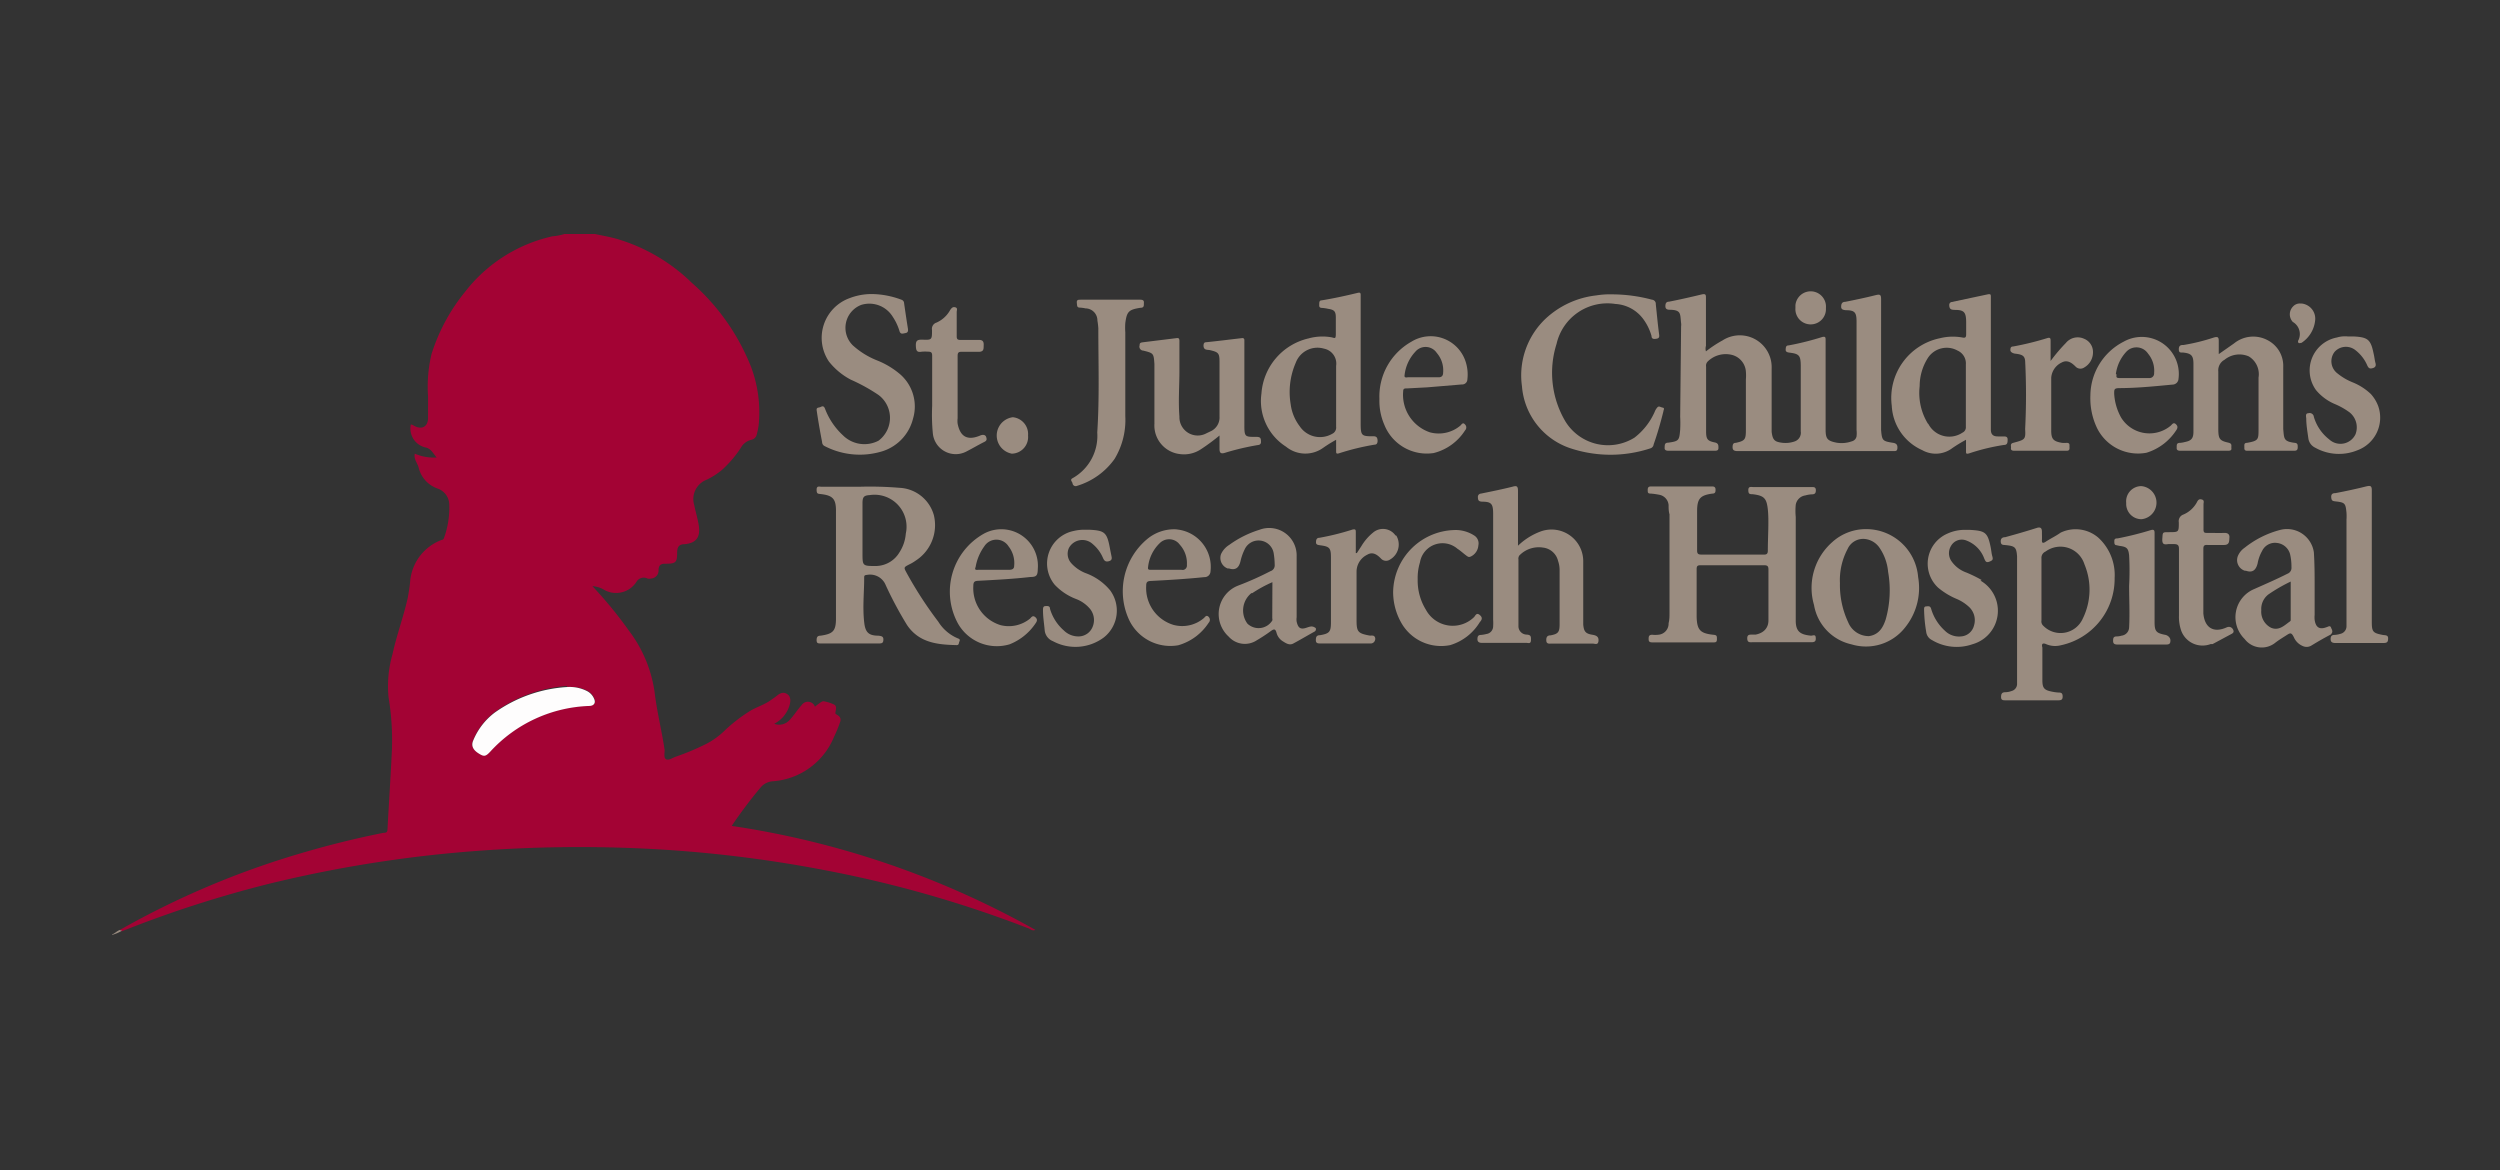 <svg xmlns="http://www.w3.org/2000/svg" viewBox="0 0 164 76.75"><rect x="0" y="0" width="164" height="76.75" fill="#333333" stroke="none"/><defs><style>.cls-1{fill:#a30334;}.cls-2{fill:#9a8c80;}.cls-3{fill:#fefdfd;}.cls-4{fill:none;}</style></defs><title>stjude-logo</title><g id="Layer_2" data-name="Layer 2"><g id="Layer_1-2" data-name="Layer 1"><g id="Layer_2-2" data-name="Layer 2"><g id="Layer_1-2-2" data-name="Layer 1-2"><path class="cls-1" d="M7.87,61a56.06,56.06,0,0,1,11.78-5c1.82-.54,3.66-1,5.52-1.37.13,0,.24,0,.25-.22.09-1.74.21-3.49.29-5.23a17.1,17.1,0,0,0-.22-3.43,7.61,7.61,0,0,1,.26-2.84c.27-1.25.72-2.44,1-3.7.06-.34.12-.67.15-1a3.19,3.19,0,0,1,2.07-2.79c.07,0,.14-.05.16-.14a5.82,5.82,0,0,0,.34-2.23,1.13,1.13,0,0,0-.76-1,1.93,1.93,0,0,1-1.25-1.39c-.08-.29-.33-.54-.25-.9a3.09,3.09,0,0,0,1.44.25c-.24-.25-.34-.55-.7-.65a1.27,1.27,0,0,1-1-1.51c.11,0,.18.07.27.11.49.24.85,0,.86-.52V26a9.27,9.27,0,0,1,.23-2.78,12.31,12.31,0,0,1,2.21-4.09,10,10,0,0,1,5.73-3.63,3.47,3.47,0,0,0,.78-.15h2c.45.1.91.18,1.36.3a11.82,11.82,0,0,1,5,2.91,14.33,14.33,0,0,1,3.64,4.94,8.43,8.43,0,0,1,.74,4.37,4.25,4.25,0,0,1-.12.6.46.46,0,0,1-.36.38,1.07,1.07,0,0,0-.7.54,7.46,7.46,0,0,1-1.21,1.42,4.84,4.84,0,0,1-1,.65,1.36,1.36,0,0,0-.84,1.67c.09.45.23.89.3,1.34.12.77-.17,1.16-.94,1.23-.39,0-.47.22-.48.54,0,.68-.09.74-.8.74-.27,0-.41.1-.42.41a.52.52,0,0,1-.48.56.55.55,0,0,1-.25,0,.55.55,0,0,0-.72.22,1.59,1.59,0,0,1-2.07.55,1.81,1.81,0,0,0-.82-.27,27.31,27.31,0,0,1,2.41,2.94,8.67,8.67,0,0,1,1.67,4c.15,1.28.47,2.53.66,3.81,0,.21-.07.52.1.61s.42-.1.63-.17a16.42,16.42,0,0,0,2-.84A5,5,0,0,0,47.46,48a10.26,10.26,0,0,1,1.6-1.27c.45-.31,1-.46,1.43-.75l.4-.28c.21-.18.45-.35.73-.18s.25.49.17.76a2,2,0,0,1-1,1.2.91.91,0,0,0,1-.24c.29-.3.51-.67.81-1a.49.49,0,0,1,.86.12,4.08,4.08,0,0,1,.33-.25A.55.55,0,0,1,54,46a2.61,2.61,0,0,1,.72.22c.27.15,0,.54.11.62s.39.18.29.5a8,8,0,0,1-.41,1,4.7,4.7,0,0,1-4,2.91,1.14,1.14,0,0,0-.79.38A29.68,29.68,0,0,0,48,54.18,58,58,0,0,1,67.92,61c-.16.07-.27,0-.4-.08a76.59,76.59,0,0,0-13.38-3.83,83.79,83.79,0,0,0-11.62-1.41,89.86,89.86,0,0,0-11.37.15A83.21,83.21,0,0,0,17.55,58,76,76,0,0,0,8,61.09S7.9,61.09,7.87,61Zm29.33-16a9.24,9.24,0,0,0-4.75,1.72,4.37,4.37,0,0,0-1.4,1.81c-.15.36-.05.61.34.86s.46.22.77-.11a9.23,9.23,0,0,1,6.51-3c.33,0,.44-.2.3-.5a1,1,0,0,0-.47-.48A2.53,2.53,0,0,0,37.2,45.07Z"/><path class="cls-2" d="M7.87,61c0,.06.08,0,.12.06a2.42,2.42,0,0,1-.64.27V61.3C7.54,61.23,7.67,61.07,7.87,61Z"/><path class="cls-3" d="M37.2,45.07a2.53,2.53,0,0,1,1.3.26,1,1,0,0,1,.46.48c.15.3,0,.49-.29.5a9.23,9.23,0,0,0-6.51,3c-.31.33-.41.34-.77.11s-.5-.5-.34-.86a4.37,4.37,0,0,1,1.4-1.81A9.14,9.14,0,0,1,37.2,45.07Z"/><path class="cls-4" d="M56.58,33V35h0Z"/><path class="cls-4" d="M87.66,28c0-.69,0-1.39,0-2.08h0Z"/><path class="cls-4" d="M133.91,40.71v0Z"/><path class="cls-2" d="M110.22,27.34a8,8,0,0,1,0,.84c-.06.72-.08.76-.79.86-.25,0-.22.18-.23.34s.12.19.26.19h3c.13,0,.27,0,.27-.18s0-.3-.21-.36c-.52-.1-.6-.22-.6-.75V24.05a.39.39,0,0,1,.1-.33,1.69,1.69,0,0,1,1.63-.43,1.22,1.22,0,0,1,.88,1.08,3,3,0,0,1,0,.52v3.32c0,.62-.06.71-.66.84-.13,0-.2.06-.21.22s0,.32.3.32h10.32c.14,0,.18-.06.19-.19s0-.31-.28-.35c-.69-.11-.73-.14-.79-.84,0-.45,0-.9,0-1.35V19.63c0-.29-.06-.34-.35-.27-.67.17-1.35.31-2,.44-.2,0-.27.12-.27.32s.16.21.31.23c.6,0,.7.16.7.76v7.1a1.84,1.84,0,0,1,0,.41.41.41,0,0,1-.31.33,2,2,0,0,1-1,.09c-.61-.12-.72-.26-.72-.87V22.31c0-.16,0-.26-.23-.2a18.62,18.62,0,0,1-2.2.55c-.18,0-.18.13-.19.27s.09.18.23.2c.65.08.75.18.76.84V28.3a.6.6,0,0,1-.38.65,1.81,1.81,0,0,1-.8.1c-.54-.06-.66-.18-.73-.72,0-.15,0-.3,0-.45,0-1.24,0-2.48,0-3.71A2.09,2.09,0,0,0,113,22.33a7.9,7.9,0,0,0-1.09.72.63.63,0,0,1,0-.36V19.56c0-.22,0-.31-.3-.24-.7.17-1.41.33-2.12.47-.2,0-.24.13-.24.3s.1.22.25.23c.81,0,.71.27.78.87a.81.81,0,0,1,0,.22Z"/><path class="cls-2" d="M118.8,41.7c-.74-.07-1-.3-1-1v-6.8a4.09,4.09,0,0,1,0-.78.74.74,0,0,1,.63-.62,1.85,1.85,0,0,1,.41-.07c.2,0,.28-.06.28-.27s-.13-.21-.28-.21H115c-.13,0-.31-.06-.31.2s.09.27.28.27c.76.09.92.27,1,1s0,1.8,0,2.7c0,.2-.07.27-.27.26H111.6c-.2,0-.27-.06-.27-.27,0-.86,0-1.72,0-2.57s.22-1.05,1-1.16c.21,0,.21-.13.21-.27s-.08-.2-.22-.2h-4c-.17,0-.23.06-.23.23s0,.24.21.24a4.18,4.18,0,0,1,.51.07.75.75,0,0,1,.65.68c0,.2,0,.41.06.61V40.2c0,.23,0,.45-.06.68a.73.73,0,0,1-.69.76,1.65,1.65,0,0,1-.38,0c-.23,0-.24.12-.24.29s.08.21.24.21h4c.15,0,.24,0,.24-.21s0-.27-.24-.29c-.85-.09-1.06-.31-1.09-1.15,0-1.06,0-2.11,0-3.16,0-.21.07-.25.27-.25h4.16c.24,0,.28.09.28.29v1.9c0,.47,0,1,0,1.43s-.24.81-.84.93l-.23,0c-.19,0-.33,0-.32.27s.19.23.35.23h3.87c.27,0,.29-.13.27-.33S118.92,41.7,118.8,41.7Z"/><path class="cls-2" d="M62.84,41.88a2.77,2.77,0,0,1-1.29-1.1,25.59,25.59,0,0,1-2.07-3.19c-.2-.37-.21-.37.18-.57a2.5,2.5,0,0,0,.39-.23,2.77,2.77,0,0,0,1.21-3A2.46,2.46,0,0,0,59,32a23.54,23.54,0,0,0-2.6-.07H53.89c-.13,0-.32-.08-.32.19s.07.27.27.29c.77.09,1,.3,1,1.08,0,2.36,0,4.73,0,7.09,0,.84-.22,1-1,1.12-.21,0-.27.09-.27.3s.11.21.27.21h3.84c.21,0,.27-.06.27-.27s-.17-.22-.33-.24c-.66,0-.86-.24-.93-.89-.11-1,0-1.93,0-2.89,0-.15,0-.19.2-.21a1.1,1.1,0,0,1,1.21.67A24.86,24.86,0,0,0,59.5,41c.79,1.17,2,1.29,3.25,1.32.17,0,.14-.13.18-.22S63,41.93,62.84,41.88Zm-5.37-4.75c-.89,0-.89,0-.89-.84V33c0-.39.09-.5.46-.52a2.1,2.1,0,0,1,2.38,2.53A2.62,2.62,0,0,1,59,36.24,1.82,1.82,0,0,1,57.47,37.13Z"/><path class="cls-2" d="M134.19,42.24a1.5,1.5,0,0,0,1,.09,4.46,4.46,0,0,0,3.53-4.42,3.32,3.32,0,0,0-1.06-2.63,2.28,2.28,0,0,0-2.48-.34c-.32.23-.69.4-1,.61-.16.1-.24.08-.23-.12s0-.37,0-.55-.05-.34-.33-.25c-.69.22-1.39.42-2.08.61-.18,0-.31.08-.29.31s.19.19.33.21c.61.06.7.15.74.75V44.3c0,.2,0,.39,0,.59a.48.48,0,0,1-.36.44,1.25,1.25,0,0,1-.42.08c-.22,0-.27.12-.27.32s.13.21.27.21h3.45c.17,0,.32,0,.32-.24s-.09-.27-.29-.27a3,3,0,0,1-.42-.06c-.5-.1-.62-.23-.62-.75V42.48C133.91,42.24,134,42.17,134.19,42.24Zm-.27-5.6a.45.45,0,0,1,.27-.46,1.65,1.65,0,0,1,2.55.84,4.3,4.3,0,0,1-.11,3.56,1.59,1.59,0,0,1-2.59.47.38.38,0,0,1-.12-.35V38.65c0-.69,0-1.33,0-2Z"/><path class="cls-2" d="M84.36,29.3a2,2,0,0,0,2.45.07,9,9,0,0,1,.84-.52v.74c0,.13,0,.2.18.15a16,16,0,0,1,2.34-.57c.13,0,.19-.08.2-.23,0-.3-.12-.33-.36-.32-.67,0-.74-.06-.75-.74V19.35c0-.15-.05-.17-.19-.14-.78.19-1.56.36-2.35.49-.21,0-.17.18-.18.32s.07.18.2.18a2.63,2.63,0,0,1,.39.06c.4.06.5.17.5.57s0,.72,0,1.07-.06.28-.27.23a3.4,3.4,0,0,0-1.52.07,4,4,0,0,0-3.09,3.62A3.55,3.55,0,0,0,84.36,29.3ZM85,23.8a1.52,1.52,0,0,1,1.85-.93A1,1,0,0,1,87.65,24v4a.45.45,0,0,1-.26.46,1.6,1.6,0,0,1-2.13-.5,3,3,0,0,1-.59-1.43A4.82,4.82,0,0,1,85,23.8Z"/><path class="cls-2" d="M104.46,41.64c-.45-.07-.56-.22-.6-.67,0-.15,0-.3,0-.45,0-1.21,0-2.44,0-3.65a2.08,2.08,0,0,0-2.81-2,4.27,4.27,0,0,0-1.47.93V32.2c0-.32-.09-.35-.37-.27-.68.17-1.37.31-2.06.45a.21.21,0,0,0-.2.23c0,.23.07.29.29.3.59,0,.7.15.71.73v7a3.54,3.54,0,0,1,0,.46.51.51,0,0,1-.44.49,2,2,0,0,1-.35.06c-.21,0-.24.12-.24.29s.13.24.3.23h2.9c.12,0,.3.09.31-.16s0-.36-.27-.38a.55.55,0,0,1-.55-.54v-.06c0-.11,0-.21,0-.32v-4a.36.36,0,0,1,.06-.27,1.77,1.77,0,0,1,1.54-.52,1.15,1.15,0,0,1,1,.88,1.81,1.81,0,0,1,.1.61v3.55c0,.51-.1.63-.6.72-.24,0-.29.16-.27.37s.21.17.34.17h2.71c.13,0,.34.12.37-.17S104.71,41.68,104.46,41.64Z"/><path class="cls-2" d="M128.08,29.39a9.45,9.45,0,0,1,.89-.54v.74c0,.16,0,.21.21.15a13.66,13.66,0,0,1,2.27-.55c.24,0,.25-.16.25-.36s-.14-.2-.29-.2h-.35c-.32,0-.46-.14-.46-.45V19.49c0-.16,0-.22-.21-.18l-2.35.5a.19.19,0,0,0-.17.19c0,.33.18.32.39.33.59,0,.71.17.72.76v.85c0,.2-.07.24-.25.2a3.51,3.51,0,0,0-1.48.05,4,4,0,0,0-3.15,4.43,3.36,3.36,0,0,0,2,2.91A1.8,1.8,0,0,0,128.08,29.39Zm-1.61-1.6a3.86,3.86,0,0,1-.54-2.46,3.44,3.44,0,0,1,.54-1.85,1.47,1.47,0,0,1,1.95-.48.92.92,0,0,1,.54.91c0,.5,0,1,0,1.49V28a.38.38,0,0,1-.22.38,1.55,1.55,0,0,1-2.24-.57Z"/><path class="cls-2" d="M143.24,23.13c.51.06.65.2.65.74v4.45c0,.45-.15.6-.58.68a1.35,1.35,0,0,1-.29.05c-.27,0-.22.17-.23.33s.11.19.25.19h3.09c.12,0,.27,0,.25-.16s.07-.31-.19-.37c-.59-.13-.66-.25-.67-.87,0-1.27,0-2.54,0-3.8a.79.79,0,0,1,.41-.77,1.54,1.54,0,0,1,1.59-.22,1.36,1.36,0,0,1,.64,1.39v3.35c0,.73,0,.79-.75.93-.24,0-.17.19-.18.33s.06.2.21.19h3.06c.17,0,.23-.06.23-.23s0-.27-.2-.29c-.73-.09-.69-.27-.75-.9v-.46c0-1.2,0-2.41,0-3.61a1.89,1.89,0,0,0-1-1.75,2,2,0,0,0-2.23.2l-1,.7v-.8c0-.26,0-.39-.35-.28a12.91,12.91,0,0,1-1.95.48c-.15,0-.32,0-.32.28S143.09,23.11,143.24,23.13Z"/><path class="cls-2" d="M108.48,29.15c.25-.71.46-1.44.64-2.17,0-.08.11-.21-.05-.24s-.25-.14-.36,0a.92.92,0,0,0-.16.27,4.34,4.34,0,0,1-1.33,1.7,3.28,3.28,0,0,1-4.52-1.05l0,0a6.26,6.26,0,0,1-.59-5.1,3.42,3.42,0,0,1,3.86-2.62,2.44,2.44,0,0,1,1.79.94,3.42,3.42,0,0,1,.58,1.16c0,.21.16.21.33.18s.19-.12.17-.27c-.09-.67-.15-1.34-.22-2a.27.27,0,0,0-.25-.29,10.22,10.22,0,0,0-2.58-.35,5.6,5.6,0,0,0-1.08.07,5.81,5.81,0,0,0-3.29,1.5,5.12,5.12,0,0,0-1.58,4.45A4.67,4.67,0,0,0,103,29.4a8.36,8.36,0,0,0,5.3,0A.31.31,0,0,0,108.48,29.15Z"/><path class="cls-2" d="M53.93,29a.29.29,0,0,0,.18.27,5,5,0,0,0,3.61.38,3,3,0,0,0,2.17-2.17,2.8,2.8,0,0,0-.82-2.91,5.42,5.42,0,0,0-1.49-.91,5.24,5.24,0,0,1-1.63-1A1.61,1.61,0,0,1,56.5,20a1.8,1.8,0,0,1,2.07.79,3.45,3.45,0,0,1,.43.91c.07.26.23.18.4.15s.18-.15.16-.29c-.09-.55-.17-1.11-.25-1.66a.25.25,0,0,0-.18-.24,5.71,5.71,0,0,0-1.88-.37,4,4,0,0,0-1.52.27,2.77,2.77,0,0,0-1.35,4.16,4.48,4.48,0,0,0,1.44,1.19,11.56,11.56,0,0,1,1.81,1,1.87,1.87,0,0,1,0,3,2,2,0,0,1-2.34-.36,4.58,4.58,0,0,1-1.17-1.74c-.05-.13-.12-.2-.27-.12s-.32,0-.27.27C53.68,27.65,53.8,28.32,53.93,29Z"/><path class="cls-2" d="M74.76,22.65A.26.26,0,0,0,75,23c.68.17.68.18.73.88v3.91a1.89,1.89,0,0,0,1.69,2,2,2,0,0,0,1.33-.3A13.59,13.59,0,0,0,80,28.57v.88c0,.27.1.33.34.26a16.51,16.51,0,0,1,2.21-.52.18.18,0,0,0,.17-.17h0c0-.24,0-.37-.32-.36-.74,0-.77,0-.77-.79V22.3a.12.12,0,0,0-.15-.12c-.78.09-1.56.19-2.35.27-.14,0-.17.08-.18.21,0,.34.27.27.43.31.54.13.62.19.62.76,0,1.19,0,2.39,0,3.58a1,1,0,0,1-.62,1l-.23.11a1.2,1.2,0,0,1-1.78-1.09c-.08-1,0-2,0-3V22.4c0-.12,0-.25-.18-.22L75,22.45C74.87,22.47,74.75,22.47,74.76,22.65Z"/><path class="cls-2" d="M122.44,34.71a3.28,3.28,0,0,0-2.23.84A4,4,0,0,0,119,39.69a3.19,3.19,0,0,0,2.46,2.58A3.26,3.26,0,0,0,125,41.13a4.12,4.12,0,0,0,.83-3.27A3.42,3.42,0,0,0,122.44,34.71Zm1.26,5.93c-.18.55-.46,1-1.1,1.09a1.46,1.46,0,0,1-1.36-.91,5.75,5.75,0,0,1-.54-2.56,4.35,4.35,0,0,1,.5-2.24,1.12,1.12,0,0,1,1.23-.65,1.33,1.33,0,0,1,.87.57,3.31,3.31,0,0,1,.56,1.57A7,7,0,0,1,123.7,40.64Z"/><path class="cls-2" d="M85.76,41.16c-.43.16-.6.06-.7-.38a1,1,0,0,1,0-.29v-2h0c0-.66,0-1.32,0-2a1.8,1.8,0,0,0-2.43-1.74,6.84,6.84,0,0,0-2,1,1.4,1.4,0,0,0-.53.6.74.74,0,0,0,.43.94l.09,0c.39.13.65,0,.76-.49a3.44,3.44,0,0,1,.27-.76,1,1,0,0,1,1-.58,1,1,0,0,1,.9.81,4.92,4.92,0,0,1,.07.78.4.4,0,0,1-.28.42,20.31,20.31,0,0,1-2.13.95,2,2,0,0,0-.61,3.34,1.42,1.42,0,0,0,1.85.24,10.71,10.71,0,0,0,.9-.59c.18-.13.31-.21.39.1a.93.93,0,0,0,.4.55c.21.13.43.29.69.16.47-.25.92-.52,1.39-.78a.18.18,0,0,0,.09-.24C86.11,41.06,86,41.08,85.76,41.16Zm-2.3-.6a.26.26,0,0,1,0,.15,1.06,1.06,0,0,1-1.63.2,1.46,1.46,0,0,1,.26-2l.06,0a8.45,8.45,0,0,1,1.32-.72Z"/><path class="cls-2" d="M152.93,41.21c-.06-.21-.17-.11-.3-.07-.49.19-.72,0-.79-.48a1.82,1.82,0,0,1,0-.33V38.4c0-.63,0-1.4-.05-2.17a1.78,1.78,0,0,0-2.2-1.47,6.29,6.29,0,0,0-2.34,1.17,1.24,1.24,0,0,0-.43.51.73.73,0,0,0,.44,1l.07,0c.4.14.65,0,.77-.48a2.53,2.53,0,0,1,.29-.81.94.94,0,0,1,1-.53,1,1,0,0,1,.85.78,3.71,3.71,0,0,1,.08.81.41.41,0,0,1-.27.43c-.71.36-1.43.67-2.17,1a2,2,0,0,0-.63,3.28,1.41,1.41,0,0,0,2,.25c.23-.18.48-.33.73-.49s.33-.22.5.13a1.09,1.09,0,0,0,.56.56.6.6,0,0,0,.55,0c.43-.26.85-.51,1.3-.74C153.06,41.47,153,41.35,152.93,41.21Zm-2.8-.38c-.34.26-.68.55-1.15.35a1.18,1.18,0,0,1-.64-1.15A1.2,1.2,0,0,1,148.8,39a10.78,10.78,0,0,1,1.47-.85v2.54C150.27,40.74,150.2,40.78,150.13,40.83Z"/><path class="cls-2" d="M70.66,31.87a4.67,4.67,0,0,0,2.46-1.77,4.94,4.94,0,0,0,.7-2.8c0-1.83,0-3.66,0-5.5a4.16,4.16,0,0,1,0-.61c.1-.75.22-.88,1-1,.26,0,.21-.18.22-.34s-.1-.19-.25-.19h-3.9c-.15,0-.27,0-.25.2s0,.32.21.32a2.23,2.23,0,0,1,.36.05.79.79,0,0,1,.78.8,4.43,4.43,0,0,1,.06.51c0,2.28.08,4.56-.07,6.83a3.18,3.18,0,0,1-1.62,3c-.21.11,0,.24,0,.35A.21.21,0,0,0,70.66,31.87Z"/><path class="cls-2" d="M94.05,29.72a3.43,3.43,0,0,0,2.06-1.49.27.27,0,0,0,0-.38h0c-.15-.18-.23,0-.31.07a2.2,2.2,0,0,1-2,.44,2.6,2.6,0,0,1-1.75-2.71c0-.18.13-.17.24-.17l1.33-.07,2.27-.19a.34.34,0,0,0,.37-.34v0a2.64,2.64,0,0,0-.07-1,2.41,2.41,0,0,0-3.61-1.46,4.12,4.12,0,0,0-2.09,3.75,3.92,3.92,0,0,0,.32,1.69A3,3,0,0,0,94.05,29.72Zm-1.91-5.11a2.67,2.67,0,0,1,.7-1.53.88.88,0,0,1,1.41.07,1.74,1.74,0,0,1,.42,1.29c0,.21-.1.32-.32.31h-1v0h-1C92.23,24.77,92.11,24.78,92.14,24.61Z"/><path class="cls-2" d="M137.58,28.11a3,3,0,0,0,3.23,1.59,3.56,3.56,0,0,0,1.92-1.43c.12-.16.17-.3,0-.45s-.25.05-.35.12a2.18,2.18,0,0,1-3.23-.54,3.62,3.62,0,0,1-.46-1.58c0-.27,0-.35.32-.36,1.17,0,2.33-.12,3.5-.23a.4.4,0,0,0,.4-.38v0a2.43,2.43,0,0,0-3.61-2.43,4,4,0,0,0-2.17,3.52A4.53,4.53,0,0,0,137.58,28.11Zm1.22-3.57a2.64,2.64,0,0,1,.71-1.49.91.91,0,0,1,1.28,0,1,1,0,0,1,.13.16,1.73,1.73,0,0,1,.39,1.26.3.3,0,0,1-.28.33h-1v0h-1c-.18,0-.22-.05-.18-.23Z"/><path class="cls-2" d="M64.17,38.1c1.14-.06,2.29-.12,3.43-.25.41,0,.47-.11.48-.54A2.4,2.4,0,0,0,64.56,35a4.36,4.36,0,0,0-1.73,5.88,2.93,2.93,0,0,0,3.39,1.39,3.66,3.66,0,0,0,1.7-1.36c.1-.14.17-.27,0-.42s-.26,0-.35.09a2.2,2.2,0,0,1-1.93.43,2.53,2.53,0,0,1-1.79-2.57C63.85,38.17,63.93,38.11,64.17,38.1ZM64,37.2a3.22,3.22,0,0,1,.57-1.36.94.94,0,0,1,1.59,0,1.77,1.77,0,0,1,.37,1.27c0,.24-.17.27-.36.27h-2C64,37.4,63.92,37.37,64,37.2Z"/><path class="cls-2" d="M77,34.72a2.77,2.77,0,0,0-1.68.59,4.46,4.46,0,0,0-1.21,5.44,3,3,0,0,0,3.18,1.58,3.52,3.52,0,0,0,2-1.48.27.27,0,0,0,0-.38h0c-.15-.16-.23,0-.32.08a2.19,2.19,0,0,1-2,.44,2.52,2.52,0,0,1-1.78-2.55c0-.25.06-.32.31-.33,1.17-.06,2.34-.13,3.5-.25a.39.39,0,0,0,.41-.38,2.47,2.47,0,0,0-2.14-2.74A1.63,1.63,0,0,0,77,34.72Zm.5,2.66h-1v0h-1c-.11,0-.21,0-.19-.15a2.55,2.55,0,0,1,.77-1.6.87.87,0,0,1,1.23,0l.11.13a1.81,1.81,0,0,1,.44,1.3.29.29,0,0,1-.26.33Z"/><path class="cls-2" d="M151.93,25.59a3.25,3.25,0,0,0,1.27.93,4.75,4.75,0,0,1,.93.53,1.26,1.26,0,0,1,.39,1.44,1.09,1.09,0,0,1-1.73.33,2.9,2.9,0,0,1-1-1.47.28.28,0,0,0-.37-.24c-.2,0-.14.23-.13.34,0,.44.08.88.14,1.32a.8.8,0,0,0,.45.6,3.18,3.18,0,0,0,2.76.17,2.28,2.28,0,0,0,1.37-2.9,2.46,2.46,0,0,0-.48-.79,3.79,3.79,0,0,0-1.2-.77,3.83,3.83,0,0,1-1-.59,1,1,0,0,1-.17-1.42,1,1,0,0,1,1.38-.08,2.5,2.5,0,0,1,.76,1c.09.18.17.21.35.16s.23-.16.18-.34-.07-.41-.12-.61c-.19-.93-.37-1.08-1.33-1.13H154a1.84,1.84,0,0,0-.7.07A2.2,2.2,0,0,0,151.93,25.59Z"/><path class="cls-2" d="M130,38.05a9.1,9.1,0,0,0-1-.49,2,2,0,0,1-1-.77.92.92,0,0,1,0-1,.81.81,0,0,1,1-.33,2,2,0,0,1,1.17,1.19c.07.15.11.28.32.2s.27-.13.21-.34-.07-.4-.11-.6c-.2-1-.37-1.09-1.36-1.15H129a2.74,2.74,0,0,0-1.26.25,2.15,2.15,0,0,0-.6,3.54,4.73,4.73,0,0,0,1.17.72,2.81,2.81,0,0,1,.82.51,1.19,1.19,0,0,1,.36,1.27.94.94,0,0,1-.85.7,1.31,1.31,0,0,1-1.06-.38,3.12,3.12,0,0,1-.9-1.44c-.06-.2-.19-.16-.33-.15s-.13.13-.13.23a10,10,0,0,0,.14,1.45.68.68,0,0,0,.38.53,3.15,3.15,0,0,0,2.66.27,2.28,2.28,0,0,0,.52-4.17Z"/><path class="cls-2" d="M71.2,37.59a2.47,2.47,0,0,1-.92-.64.92.92,0,0,1-.16-1,1,1,0,0,1,1.55-.27,2.44,2.44,0,0,1,.69.93c.08.18.17.27.4.2s.17-.24.14-.39-.07-.34-.1-.51c-.19-1-.35-1.11-1.36-1.16h-.22a3,3,0,0,0-.78.08,2.18,2.18,0,0,0-1.25,3.53,3.74,3.74,0,0,0,1.39.93,2.23,2.23,0,0,1,.88.6,1.16,1.16,0,0,1,.22,1.22,1,1,0,0,1-.9.64,1.36,1.36,0,0,1-1-.4,3,3,0,0,1-.9-1.41c0-.2-.16-.19-.31-.18s-.15.15-.15.27c0,.43.07.86.11,1.29a.85.85,0,0,0,.54.74,3.11,3.11,0,0,0,3.35-.25,2.24,2.24,0,0,0,.4-3.09A3.75,3.75,0,0,0,71.2,37.59Z"/><path class="cls-2" d="M156.3,41.65c-.62-.12-.71-.2-.71-.83V32.17c0-.27-.06-.33-.33-.27-.68.17-1.37.32-2.06.45-.19,0-.29.07-.27.29s.11.23.27.25c.63.07.67.12.73.75a3.4,3.4,0,0,1,0,.45v6c0,.32,0,.63,0,1a.51.51,0,0,1-.4.49,1.59,1.59,0,0,1-.38.07c-.22,0-.27.12-.26.31s.16.22.31.22h3.16c.27,0,.3-.1.3-.32S156.43,41.68,156.3,41.65Z"/><path class="cls-2" d="M146.06,41.16c-.87.39-1.44,0-1.52-.92V36c0-.22.08-.26.27-.25h1.09c.37,0,.33-.27.35-.48s-.1-.32-.34-.31-.72,0-1.09,0c-.2,0-.28,0-.27-.27V33.08c0-.11.07-.26-.1-.31s-.25,0-.34.19a1.81,1.81,0,0,1-.87.79.46.46,0,0,0-.31.52c0,.64,0,.64-.65.64-.43,0-.4,0-.43.4s.1.43.4.38h.32c.27,0,.38.05.37.35,0,.78,0,1.56,0,2.34v2a2.77,2.77,0,0,0,.15,1,1.49,1.49,0,0,0,1.93.87l.13,0,1.23-.66c.12-.06.18-.13.12-.27S146.28,41.06,146.06,41.16Z"/><path class="cls-2" d="M60.47,23.07a2.94,2.94,0,0,1,.42,0c.21,0,.26.07.26.28v3.28a12.67,12.67,0,0,0,.05,1.85,1.51,1.51,0,0,0,1.69,1.3,1.55,1.55,0,0,0,.56-.19c.37-.19.74-.41,1.12-.6.16-.08.18-.16.12-.33s-.27-.15-.41-.08c-.81.33-1.29.08-1.46-.79a1.41,1.41,0,0,1,0-.35v-4.1c0-.2.06-.27.27-.26.37,0,.74,0,1.11,0s.32-.23.33-.45-.07-.34-.32-.33H63c-.19,0-.24-.06-.24-.24v-1.6c0-.1.08-.25-.09-.3s-.25.05-.34.18a1.91,1.91,0,0,1-.89.82.43.43,0,0,0-.3.49c0,.64,0,.66-.65.63-.32,0-.42.07-.41.4S60.15,23.13,60.47,23.07Z"/><path class="cls-2" d="M132.07,29.05c-.23.06-.13.22-.15.34s.06.18.2.18h3.45c.16,0,.2-.07.19-.22s.05-.29-.18-.3a1.65,1.65,0,0,1-.32,0c-.57-.1-.7-.25-.7-.82V24.78a1.2,1.2,0,0,1,.69-1c.35-.19.64,0,.9.26a.44.44,0,0,0,.57.07,1.14,1.14,0,0,0,.58-1,.93.93,0,0,0-.59-.89,1,1,0,0,0-1.19.28,11.1,11.1,0,0,0-1,1.18v-1.3c0-.15,0-.27-.22-.2a19.26,19.26,0,0,1-2.24.55c-.16,0-.18.11-.18.24s.17.21.31.23c.48.05.63.15.66.48a44.26,44.26,0,0,1,0,4.46C132.89,28.84,132.84,28.84,132.07,29.05Z"/><path class="cls-2" d="M91.54,35.12a1,1,0,0,0-1.47-.18,3.35,3.35,0,0,0-.76.88l-.3.46-.07,0V34.93c0-.16,0-.24-.22-.19a16.78,16.78,0,0,1-2.17.54c-.18,0-.22.13-.22.3s.16.17.27.19c.61.08.71.17.71.78q0,2.13,0,4.26c0,.64-.09.75-.72.86-.22,0-.27.11-.27.33s.16.21.31.21h3.25A.29.29,0,0,0,90.2,42a.27.27,0,0,0,0-.19c-.07-.17-.24-.1-.37-.12-.74-.14-.84-.24-.84-1V37.48a1.24,1.24,0,0,1,.7-1.09c.37-.22.66,0,.92.27a.45.45,0,0,0,.57.05,1.14,1.14,0,0,0,.42-1.57Z"/><path class="cls-2" d="M97.09,40.36c-.22-.2-.29,0-.38.11A2,2,0,0,1,93.54,40,3.64,3.64,0,0,1,93,38a3.5,3.5,0,0,1,.15-1.11A1.5,1.5,0,0,1,95.61,36c.19.12.35.27.52.4s.22.17.35.11a.87.87,0,0,0,.5-.73.61.61,0,0,0-.27-.65,2.28,2.28,0,0,0-1.13-.36,4.13,4.13,0,0,0-4.19,4.06,4.09,4.09,0,0,0,.52,2,3,3,0,0,0,3.22,1.49,3.42,3.42,0,0,0,1.94-1.5C97.19,40.68,97.29,40.54,97.09,40.36Z"/><path class="cls-2" d="M142.06,41.65c-.62-.12-.72-.23-.72-.86V35c0-.16,0-.29-.23-.23a20.8,20.8,0,0,1-2.2.55c-.09,0-.21,0-.21.16s0,.21.07.27l.27.06c.48.06.58.16.63.62a18.28,18.28,0,0,1,0,2c0,.91.05,1.82,0,2.73a.56.56,0,0,1-.5.54,1.13,1.13,0,0,1-.32.05c-.22,0-.23.13-.23.3s.09.23.27.23h3.22c.21,0,.27-.07.27-.27S142.19,41.68,142.06,41.65Z"/><path class="cls-2" d="M66.36,29.76a1.09,1.09,0,0,0,1.08-1.19,1.11,1.11,0,0,0-1-1.2h0a1.21,1.21,0,0,0,0,2.4Z"/><path class="cls-2" d="M118.78,21.28a1,1,0,0,0,1-1.07h0a1,1,0,1,0-2-.19v.19A1,1,0,0,0,118.78,21.28Z"/><path class="cls-2" d="M139.48,33a1,1,0,0,0,1,1.06h0a1.09,1.09,0,0,0,0-2.17h-.05A1,1,0,0,0,139.48,33Z"/><path class="cls-2" d="M150.78,22.31a.15.15,0,0,0,0,.18c.05.05.14,0,.2,0a2,2,0,0,0,.89-1.44,1,1,0,0,0-.89-1.14h-.08a.6.6,0,0,0-.49.21.73.73,0,0,0,0,1l0,0A.92.92,0,0,1,150.78,22.31Z"/></g></g><rect class="cls-4" width="164" height="76.75"/></g></g></svg>